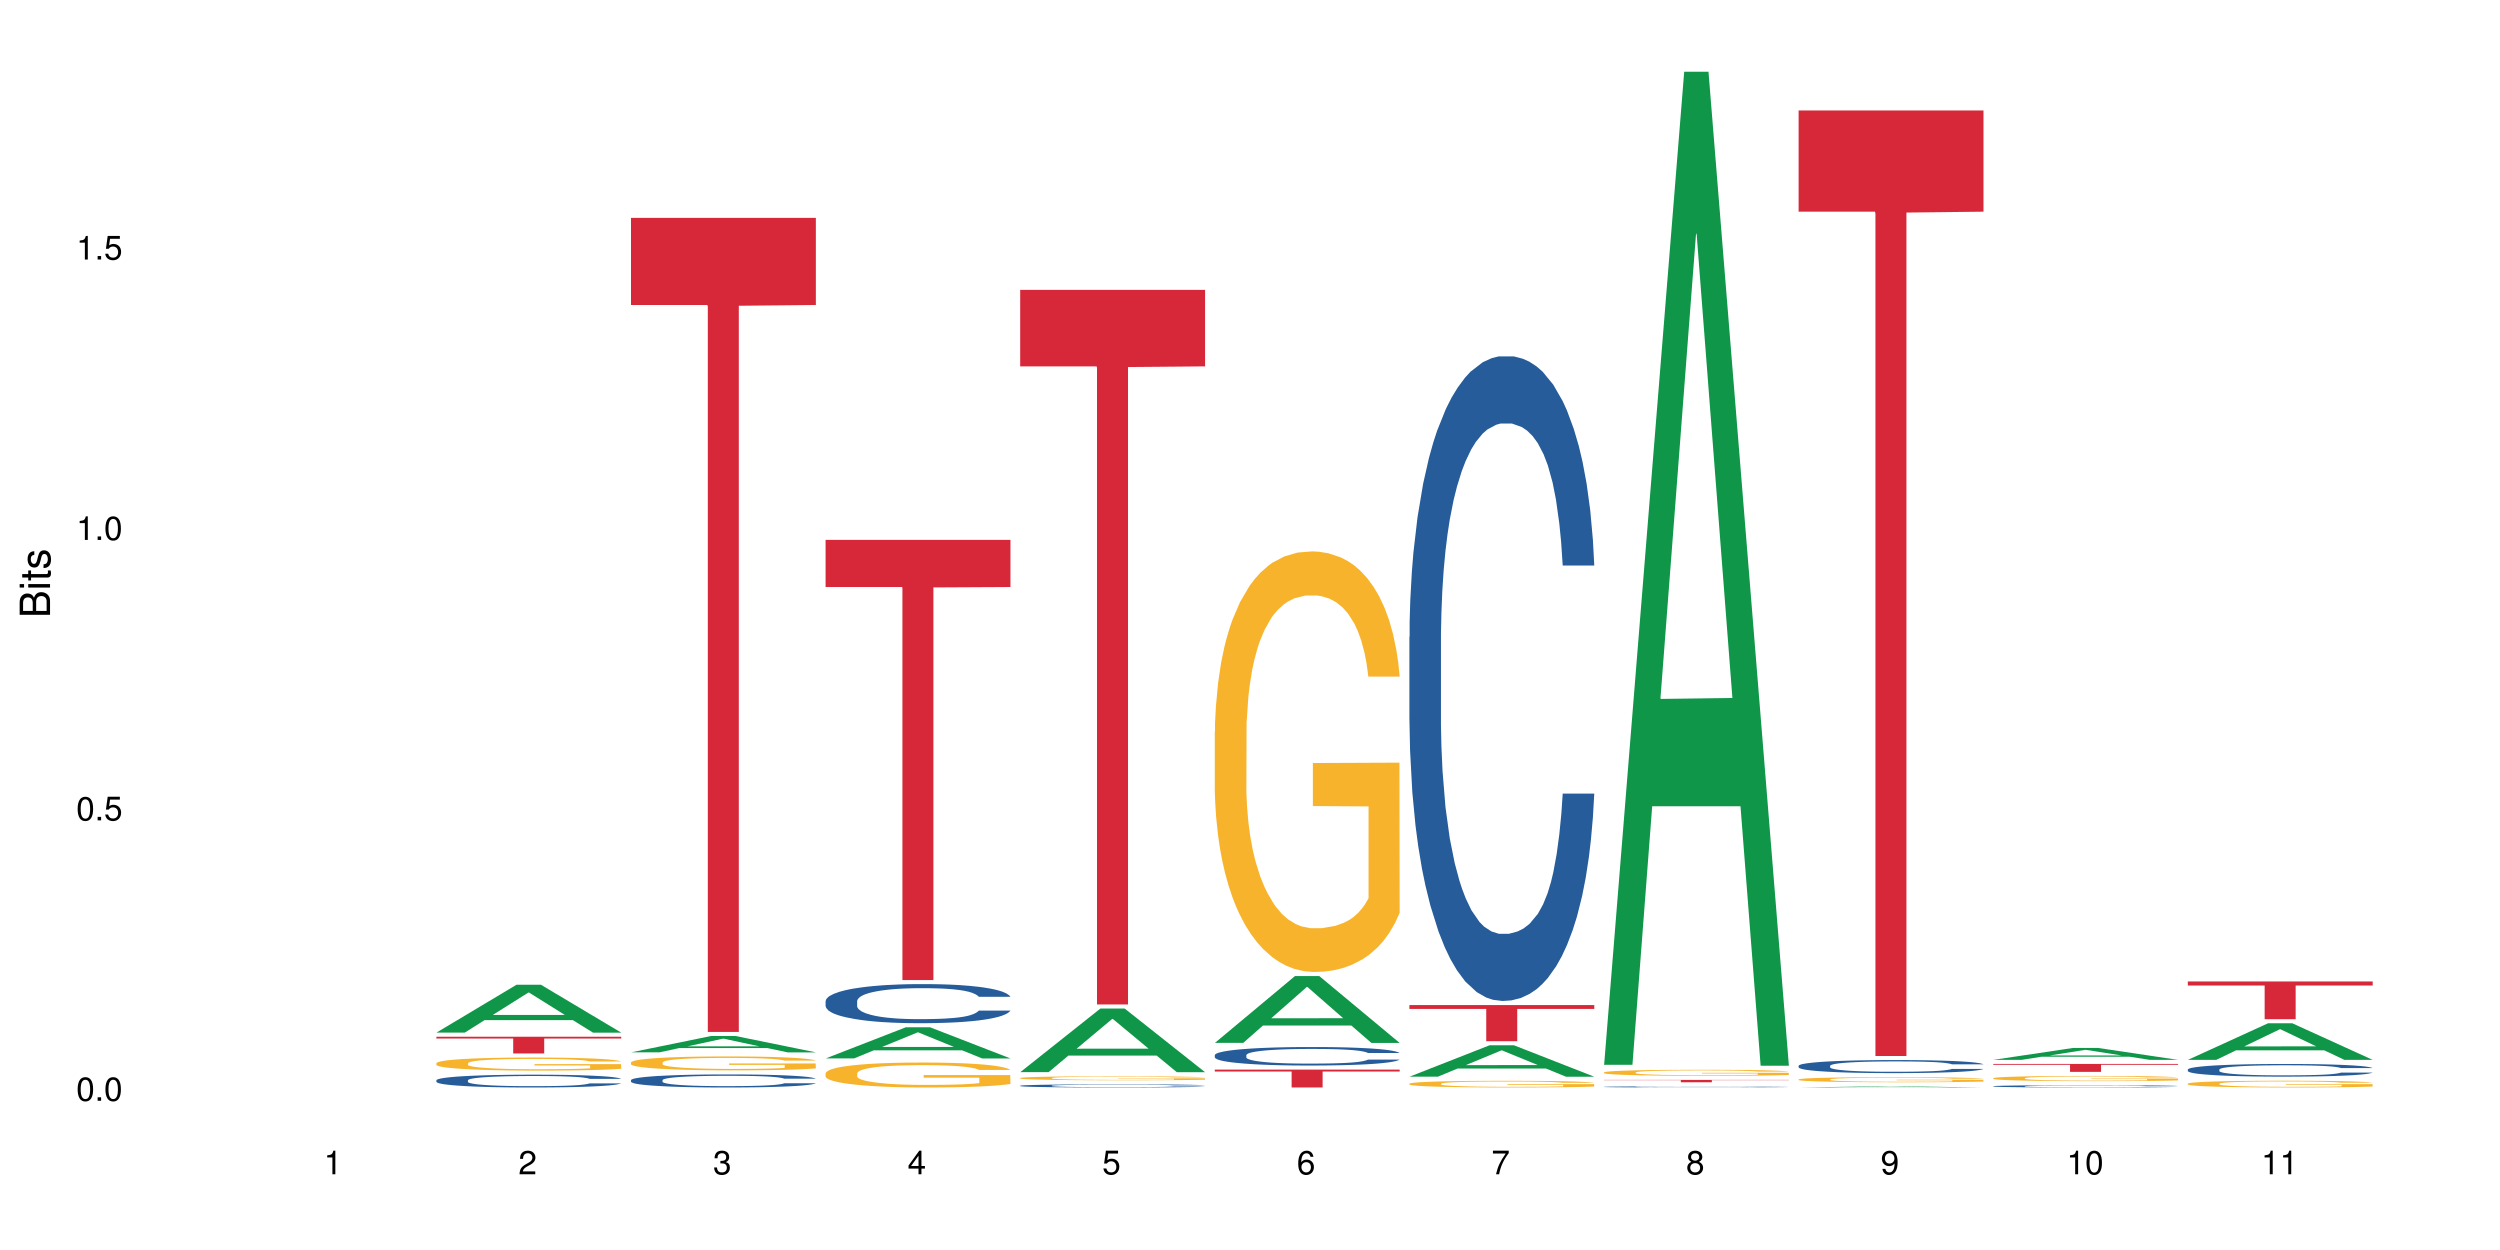 <?xml version="1.0" encoding="UTF-8"?>
<svg xmlns="http://www.w3.org/2000/svg" xmlns:xlink="http://www.w3.org/1999/xlink" width="720pt" height="360pt" viewBox="0 0 720 360" version="1.1">
<defs>
<g>
<symbol overflow="visible" id="glyph0-0">
<path style="stroke:none;" d=""/>
</symbol>
<symbol overflow="visible" id="glyph0-1">
<path style="stroke:none;" d="M 2.641 -6.797 C 2 -6.797 1.422 -6.531 1.078 -6.047 C 0.641 -5.453 0.406 -4.547 0.406 -3.297 C 0.406 -1 1.188 0.219 2.641 0.219 C 4.078 0.219 4.859 -1 4.859 -3.234 C 4.859 -4.562 4.656 -5.438 4.203 -6.047 C 3.844 -6.531 3.281 -6.797 2.641 -6.797 Z M 2.641 -6.047 C 3.547 -6.047 4 -5.125 4 -3.312 C 4 -1.375 3.562 -0.484 2.625 -0.484 C 1.734 -0.484 1.281 -1.422 1.281 -3.281 C 1.281 -5.141 1.734 -6.047 2.641 -6.047 Z M 2.641 -6.047 "/>
</symbol>
<symbol overflow="visible" id="glyph0-2">
<path style="stroke:none;" d="M 1.828 -1 L 0.828 -1 L 0.828 0 L 1.828 0 Z M 1.828 -1 "/>
</symbol>
<symbol overflow="visible" id="glyph0-3">
<path style="stroke:none;" d="M 4.562 -6.797 L 1.062 -6.797 L 0.547 -3.094 L 1.328 -3.094 C 1.719 -3.562 2.047 -3.734 2.578 -3.734 C 3.484 -3.734 4.062 -3.109 4.062 -2.094 C 4.062 -1.125 3.484 -0.531 2.578 -0.531 C 1.828 -0.531 1.375 -0.906 1.188 -1.672 L 0.328 -1.672 C 0.453 -1.109 0.547 -0.844 0.75 -0.594 C 1.125 -0.078 1.828 0.219 2.594 0.219 C 3.969 0.219 4.922 -0.781 4.922 -2.219 C 4.922 -3.562 4.031 -4.484 2.719 -4.484 C 2.25 -4.484 1.859 -4.359 1.469 -4.062 L 1.734 -5.969 L 4.562 -5.969 Z M 4.562 -6.797 "/>
</symbol>
<symbol overflow="visible" id="glyph0-4">
<path style="stroke:none;" d="M 2.484 -4.844 L 2.484 0 L 3.328 0 L 3.328 -6.797 L 2.766 -6.797 C 2.469 -5.75 2.281 -5.609 0.984 -5.453 L 0.984 -4.844 Z M 2.484 -4.844 "/>
</symbol>
<symbol overflow="visible" id="glyph0-5">
<path style="stroke:none;" d="M 4.859 -0.828 L 1.281 -0.828 C 1.359 -1.391 1.672 -1.75 2.5 -2.234 L 3.469 -2.75 C 4.406 -3.266 4.906 -3.969 4.906 -4.812 C 4.906 -5.375 4.672 -5.906 4.266 -6.266 C 3.859 -6.625 3.375 -6.797 2.719 -6.797 C 1.859 -6.797 1.219 -6.5 0.844 -5.922 C 0.609 -5.562 0.5 -5.125 0.484 -4.438 L 1.328 -4.438 C 1.359 -4.906 1.406 -5.188 1.531 -5.406 C 1.75 -5.812 2.188 -6.062 2.703 -6.062 C 3.469 -6.062 4.031 -5.516 4.031 -4.781 C 4.031 -4.25 3.719 -3.797 3.125 -3.438 L 2.234 -2.938 C 0.812 -2.141 0.406 -1.5 0.328 0 L 4.859 0 Z M 4.859 -0.828 "/>
</symbol>
<symbol overflow="visible" id="glyph0-6">
<path style="stroke:none;" d="M 2.125 -3.125 L 2.578 -3.125 C 3.516 -3.125 3.984 -2.703 3.984 -1.891 C 3.984 -1.031 3.469 -0.531 2.578 -0.531 C 1.656 -0.531 1.203 -0.984 1.156 -1.969 L 0.312 -1.969 C 0.344 -1.422 0.438 -1.078 0.609 -0.766 C 0.953 -0.109 1.625 0.219 2.547 0.219 C 3.953 0.219 4.859 -0.609 4.859 -1.906 C 4.859 -2.766 4.516 -3.25 3.703 -3.516 C 4.344 -3.766 4.656 -4.25 4.656 -4.938 C 4.656 -6.109 3.875 -6.797 2.578 -6.797 C 1.203 -6.797 0.484 -6.047 0.453 -4.609 L 1.297 -4.609 C 1.312 -5.016 1.344 -5.25 1.453 -5.453 C 1.641 -5.828 2.062 -6.062 2.594 -6.062 C 3.344 -6.062 3.797 -5.625 3.797 -4.906 C 3.797 -4.422 3.609 -4.141 3.25 -3.984 C 3.016 -3.891 2.719 -3.844 2.125 -3.844 Z M 2.125 -3.125 "/>
</symbol>
<symbol overflow="visible" id="glyph0-7">
<path style="stroke:none;" d="M 3.141 -1.625 L 3.141 0 L 3.984 0 L 3.984 -1.625 L 4.984 -1.625 L 4.984 -2.391 L 3.984 -2.391 L 3.984 -6.797 L 3.359 -6.797 L 0.266 -2.516 L 0.266 -1.625 Z M 3.141 -2.391 L 1 -2.391 L 3.141 -5.359 Z M 3.141 -2.391 "/>
</symbol>
<symbol overflow="visible" id="glyph0-8">
<path style="stroke:none;" d="M 4.781 -5.031 C 4.609 -6.141 3.891 -6.797 2.844 -6.797 C 2.094 -6.797 1.422 -6.438 1.031 -5.828 C 0.609 -5.172 0.406 -4.344 0.406 -3.094 C 0.406 -1.953 0.578 -1.234 0.984 -0.625 C 1.359 -0.078 1.953 0.219 2.703 0.219 C 3.984 0.219 4.922 -0.734 4.922 -2.078 C 4.922 -3.344 4.062 -4.234 2.844 -4.234 C 2.172 -4.234 1.641 -3.969 1.281 -3.469 C 1.281 -5.125 1.828 -6.047 2.797 -6.047 C 3.391 -6.047 3.797 -5.672 3.938 -5.031 Z M 2.734 -3.484 C 3.547 -3.484 4.062 -2.922 4.062 -2 C 4.062 -1.156 3.484 -0.531 2.703 -0.531 C 1.922 -0.531 1.328 -1.188 1.328 -2.047 C 1.328 -2.891 1.906 -3.484 2.734 -3.484 Z M 2.734 -3.484 "/>
</symbol>
<symbol overflow="visible" id="glyph0-9">
<path style="stroke:none;" d="M 4.984 -6.797 L 0.438 -6.797 L 0.438 -5.969 L 4.109 -5.969 C 2.5 -3.656 1.828 -2.234 1.328 0 L 2.219 0 C 2.594 -2.172 3.453 -4.047 4.984 -6.094 Z M 4.984 -6.797 "/>
</symbol>
<symbol overflow="visible" id="glyph0-10">
<path style="stroke:none;" d="M 3.75 -3.578 C 4.453 -4 4.688 -4.344 4.688 -4.984 C 4.688 -6.047 3.844 -6.797 2.641 -6.797 C 1.438 -6.797 0.594 -6.047 0.594 -4.984 C 0.594 -4.359 0.828 -4.016 1.516 -3.578 C 0.734 -3.203 0.359 -2.641 0.359 -1.891 C 0.359 -0.641 1.297 0.219 2.641 0.219 C 3.984 0.219 4.922 -0.641 4.922 -1.875 C 4.922 -2.641 4.531 -3.203 3.75 -3.578 Z M 2.641 -6.047 C 3.359 -6.047 3.812 -5.625 3.812 -4.969 C 3.812 -4.344 3.344 -3.922 2.641 -3.922 C 1.922 -3.922 1.453 -4.344 1.453 -4.984 C 1.453 -5.625 1.922 -6.047 2.641 -6.047 Z M 2.641 -3.203 C 3.484 -3.203 4.062 -2.672 4.062 -1.875 C 4.062 -1.062 3.484 -0.531 2.625 -0.531 C 1.797 -0.531 1.219 -1.078 1.219 -1.875 C 1.219 -2.672 1.797 -3.203 2.641 -3.203 Z M 2.641 -3.203 "/>
</symbol>
<symbol overflow="visible" id="glyph0-11">
<path style="stroke:none;" d="M 0.516 -1.547 C 0.672 -0.438 1.406 0.219 2.438 0.219 C 3.188 0.219 3.859 -0.141 4.266 -0.75 C 4.688 -1.406 4.891 -2.25 4.891 -3.484 C 4.891 -4.625 4.703 -5.359 4.312 -5.953 C 3.938 -6.5 3.344 -6.797 2.594 -6.797 C 1.297 -6.797 0.359 -5.844 0.359 -4.516 C 0.359 -3.25 1.234 -2.344 2.453 -2.344 C 3.094 -2.344 3.562 -2.578 4.016 -3.109 C 4 -1.453 3.469 -0.531 2.5 -0.531 C 1.906 -0.531 1.484 -0.906 1.359 -1.547 Z M 2.578 -6.062 C 3.375 -6.062 3.969 -5.406 3.969 -4.531 C 3.969 -3.688 3.375 -3.094 2.547 -3.094 C 1.734 -3.094 1.234 -3.672 1.234 -4.578 C 1.234 -5.438 1.797 -6.062 2.578 -6.062 Z M 2.578 -6.062 "/>
</symbol>
<symbol overflow="visible" id="glyph1-0">
<path style="stroke:none;" d=""/>
</symbol>
<symbol overflow="visible" id="glyph1-1">
<path style="stroke:none;" d="M 0 -0.953 L 0 -4.891 C 0 -5.719 -0.234 -6.344 -0.734 -6.797 C -1.188 -7.234 -1.812 -7.469 -2.5 -7.469 C -3.547 -7.469 -4.188 -7 -4.625 -5.875 C -4.984 -6.672 -5.641 -7.094 -6.531 -7.094 C -7.156 -7.094 -7.734 -6.859 -8.141 -6.391 C -8.562 -5.938 -8.75 -5.344 -8.75 -4.5 L -8.75 -0.953 Z M -4.984 -2.062 L -7.766 -2.062 L -7.766 -4.219 C -7.766 -4.844 -7.688 -5.203 -7.453 -5.5 C -7.219 -5.812 -6.859 -5.969 -6.375 -5.969 C -5.906 -5.969 -5.531 -5.812 -5.297 -5.5 C -5.062 -5.203 -4.984 -4.844 -4.984 -4.219 Z M -0.984 -2.062 L -4 -2.062 L -4 -4.781 C -4 -5.328 -3.859 -5.688 -3.578 -5.953 C -3.297 -6.219 -2.922 -6.359 -2.484 -6.359 C -2.062 -6.359 -1.688 -6.219 -1.406 -5.953 C -1.109 -5.688 -0.984 -5.328 -0.984 -4.781 Z M -0.984 -2.062 "/>
</symbol>
<symbol overflow="visible" id="glyph1-2">
<path style="stroke:none;" d="M -6.281 -1.797 L -6.281 -0.797 L 0 -0.797 L 0 -1.797 Z M -8.75 -1.797 L -8.75 -0.797 L -7.484 -0.797 L -7.484 -1.797 Z M -8.75 -1.797 "/>
</symbol>
<symbol overflow="visible" id="glyph1-3">
<path style="stroke:none;" d="M -6.281 -3.047 L -6.281 -2.016 L -8.016 -2.016 L -8.016 -1.016 L -6.281 -1.016 L -6.281 -0.172 L -5.469 -0.172 L -5.469 -1.016 L -0.719 -1.016 C -0.078 -1.016 0.281 -1.453 0.281 -2.234 C 0.281 -2.469 0.25 -2.719 0.188 -3.047 L -0.641 -3.047 C -0.609 -2.922 -0.594 -2.766 -0.594 -2.562 C -0.594 -2.141 -0.719 -2.016 -1.156 -2.016 L -5.469 -2.016 L -5.469 -3.047 Z M -6.281 -3.047 "/>
</symbol>
<symbol overflow="visible" id="glyph1-4">
<path style="stroke:none;" d="M -4.531 -5.25 C -5.766 -5.25 -6.469 -4.422 -6.469 -2.969 C -6.469 -1.516 -5.719 -0.562 -4.547 -0.562 C -3.562 -0.562 -3.094 -1.062 -2.734 -2.562 L -2.516 -3.484 C -2.344 -4.188 -2.094 -4.469 -1.625 -4.469 C -1.047 -4.469 -0.641 -3.875 -0.641 -3 C -0.641 -2.453 -0.797 -2 -1.062 -1.75 C -1.25 -1.594 -1.422 -1.531 -1.875 -1.469 L -1.875 -0.406 C -0.422 -0.453 0.281 -1.266 0.281 -2.922 C 0.281 -4.5 -0.5 -5.516 -1.719 -5.516 C -2.656 -5.516 -3.172 -4.984 -3.469 -3.734 L -3.703 -2.766 C -3.891 -1.953 -4.156 -1.609 -4.594 -1.609 C -5.172 -1.609 -5.547 -2.125 -5.547 -2.938 C -5.547 -3.75 -5.203 -4.172 -4.531 -4.203 Z M -4.531 -5.25 "/>
</symbol>
</g>
</defs>
<g id="surface110980">
<rect x="0" y="0" width="720" height="360" style="fill:rgb(100%,100%,100%);fill-opacity:1;stroke:none;"/>
<path style=" stroke:none;fill-rule:nonzero;fill:rgb(6.275%,58.824%,28.235%);fill-opacity:1;" d="M 125.676 297.387 L 125.734 297.375 L 148.77 283.598 L 155.77 283.598 L 178.918 297.402 L 170.785 297.402 L 164.984 293.797 L 139.555 293.797 L 133.867 297.387 L 125.676 297.387 L 142 292.309 L 162.652 292.293 L 152.355 285.852 L 152.242 285.84 L 152.129 285.879 L 141.945 292.293 L 142 292.309 Z M 125.676 297.387 "/>
<path style=" stroke:none;fill-rule:nonzero;fill:rgb(14.51%,36.078%,60%);fill-opacity:1;" d="M 125.676 311.113 L 125.742 311.109 L 125.742 311.031 L 125.934 310.902 L 126.391 310.742 L 126.844 310.629 L 128.012 310.43 L 129.637 310.238 L 131.324 310.09 L 132.559 310.004 L 133.664 309.934 L 136.195 309.812 L 137.816 309.746 L 139.57 309.688 L 141.715 309.633 L 143.273 309.598 L 146.777 309.543 L 149.375 309.52 L 151.391 309.512 L 155.738 309.512 L 158.336 309.523 L 160.219 309.543 L 162.297 309.566 L 164.051 309.598 L 167.102 309.672 L 169.828 309.766 L 171.062 309.82 L 173.012 309.926 L 174.504 310.027 L 175.543 310.113 L 176.711 310.238 L 177.75 310.391 L 178.531 310.562 L 178.918 310.707 L 169.828 310.707 L 169.375 310.57 L 168.855 310.469 L 167.883 310.328 L 166.906 310.23 L 165.543 310.133 L 164.309 310.07 L 162.621 310.008 L 161.129 309.965 L 159.57 309.934 L 158.078 309.914 L 155.219 309.895 L 151.906 309.895 L 150.676 309.902 L 148.141 309.93 L 146.777 309.953 L 144.832 310 L 143.469 310.043 L 141.844 310.109 L 140.738 310.168 L 139.375 310.254 L 138.402 310.332 L 137.297 310.445 L 136.648 310.527 L 136.066 310.621 L 135.547 310.734 L 135.156 310.852 L 134.895 310.977 L 134.766 311.098 L 134.766 311.621 L 134.895 311.742 L 135.219 311.883 L 136.066 312.086 L 137.297 312.266 L 138.727 312.406 L 140.09 312.508 L 140.871 312.555 L 141.91 312.609 L 143.531 312.676 L 145.871 312.746 L 147.234 312.77 L 149.312 312.797 L 151.453 312.812 L 154.312 312.812 L 156.844 312.797 L 158.531 312.781 L 160.285 312.754 L 162.688 312.699 L 164.18 312.645 L 165.48 312.578 L 166.453 312.516 L 167.102 312.461 L 168.074 312.355 L 168.855 312.242 L 169.441 312.125 L 169.828 312.012 L 178.918 312.012 L 178.531 312.145 L 177.945 312.277 L 177.363 312.375 L 176.453 312.492 L 175.414 312.598 L 173.922 312.715 L 172.688 312.793 L 171.062 312.875 L 169.57 312.941 L 167.945 312.996 L 165.543 313.066 L 163.984 313.098 L 162.297 313.129 L 160.285 313.156 L 157.754 313.18 L 155.023 313.191 L 152.492 313.195 L 149.766 313.188 L 147.754 313.176 L 145.09 313.145 L 141.777 313.086 L 139.375 313.02 L 137.492 312.957 L 135.871 312.891 L 134.051 312.797 L 131.715 312.648 L 130.285 312.535 L 129.312 312.441 L 128.207 312.309 L 127.43 312.191 L 126.52 312.004 L 125.871 311.766 L 125.676 311.578 Z M 125.676 311.113 "/>
<path style=" stroke:none;fill-rule:nonzero;fill:rgb(96.863%,70.196%,16.863%);fill-opacity:1;" d="M 125.676 306.184 L 125.742 306.184 L 125.742 306.113 L 126 305.957 L 126.648 305.746 L 127.492 305.57 L 128.402 305.434 L 128.988 305.359 L 129.961 305.258 L 130.805 305.184 L 132.949 305.027 L 135.676 304.883 L 137.168 304.82 L 138.855 304.762 L 141.258 304.699 L 142.363 304.672 L 145.738 304.617 L 149.57 304.586 L 153.793 304.574 L 155.738 304.578 L 158.402 304.59 L 162.039 304.629 L 164.117 304.664 L 165.738 304.699 L 167.426 304.742 L 169.504 304.812 L 171.453 304.895 L 173.012 304.977 L 174.57 305.078 L 175.867 305.188 L 176.973 305.309 L 177.945 305.453 L 178.531 305.574 L 178.918 305.695 L 169.895 305.695 L 169.375 305.574 L 168.789 305.48 L 167.816 305.367 L 166.844 305.285 L 165.867 305.219 L 164.051 305.129 L 162.492 305.074 L 160.543 305.027 L 158.66 304.996 L 156.52 304.977 L 155.219 304.969 L 151.777 304.969 L 148.66 304.992 L 146.844 305.02 L 145.543 305.047 L 143.727 305.098 L 142.621 305.141 L 141.973 305.168 L 140.027 305.273 L 138.727 305.371 L 138.012 305.438 L 137.105 305.539 L 136.453 305.633 L 135.738 305.77 L 135.352 305.871 L 134.832 306.105 L 134.766 306.723 L 134.961 306.855 L 135.352 306.996 L 135.871 307.121 L 136.648 307.25 L 137.43 307.352 L 138.793 307.484 L 139.961 307.574 L 140.871 307.633 L 142.621 307.723 L 143.336 307.754 L 145.023 307.816 L 146.777 307.867 L 148.922 307.906 L 150.543 307.926 L 153.141 307.945 L 156.453 307.945 L 160.348 307.922 L 162.816 307.895 L 164.504 307.867 L 165.609 307.844 L 166.973 307.809 L 167.945 307.773 L 168.855 307.734 L 169.961 307.676 L 169.961 306.855 L 153.922 306.852 L 153.922 306.469 L 178.855 306.465 L 178.918 307.809 L 177.555 307.898 L 175.867 307.988 L 174.246 308.059 L 172.555 308.117 L 170.152 308.18 L 168.207 308.223 L 165.219 308.27 L 162.492 308.301 L 159.637 308.324 L 157.102 308.332 L 154.117 308.336 L 151.453 308.328 L 148.598 308.309 L 146.324 308.281 L 144.246 308.246 L 142.168 308.203 L 139.57 308.129 L 137.883 308.07 L 136.129 308 L 134.375 307.914 L 132.816 307.82 L 131.777 307.75 L 130.742 307.668 L 129.637 307.562 L 128.598 307.445 L 127.82 307.34 L 127.105 307.219 L 126.586 307.105 L 126.066 306.953 L 125.805 306.828 L 125.676 306.723 Z M 125.676 306.184 "/>
<path style=" stroke:none;fill-rule:nonzero;fill:rgb(83.922%,15.686%,22.353%);fill-opacity:1;" d="M 125.676 298.574 L 178.918 298.574 L 178.918 299.094 L 156.73 299.098 L 156.73 303.398 L 147.801 303.398 L 147.801 299.102 L 147.672 299.094 L 125.676 299.094 Z M 125.676 298.574 "/>
<path style=" stroke:none;fill-rule:nonzero;fill:rgb(6.275%,58.824%,28.235%);fill-opacity:1;" d="M 181.723 303.078 L 181.777 303.074 L 204.816 298.367 L 211.812 298.367 L 234.965 303.082 L 226.832 303.082 L 221.031 301.852 L 195.602 301.852 L 189.914 303.078 L 181.723 303.078 L 198.047 301.344 L 218.695 301.34 L 208.402 299.137 L 208.289 299.133 L 208.172 299.148 L 197.992 301.34 L 198.047 301.344 Z M 181.723 303.078 "/>
<path style=" stroke:none;fill-rule:nonzero;fill:rgb(14.51%,36.078%,60%);fill-opacity:1;" d="M 181.723 311.074 L 181.785 311.07 L 181.785 310.988 L 181.98 310.859 L 182.438 310.691 L 182.891 310.578 L 184.059 310.375 L 185.684 310.18 L 187.371 310.031 L 188.605 309.941 L 189.707 309.871 L 192.242 309.746 L 193.863 309.68 L 195.617 309.621 L 197.762 309.562 L 199.32 309.527 L 202.824 309.473 L 205.422 309.449 L 207.434 309.438 L 211.785 309.438 L 214.383 309.453 L 216.266 309.469 L 218.344 309.496 L 220.098 309.527 L 223.148 309.605 L 225.875 309.699 L 227.109 309.754 L 229.059 309.863 L 230.551 309.965 L 231.59 310.055 L 232.758 310.18 L 233.797 310.336 L 234.578 310.512 L 234.965 310.66 L 225.875 310.66 L 225.422 310.52 L 224.902 310.414 L 223.926 310.273 L 222.953 310.176 L 221.59 310.074 L 220.355 310.008 L 218.668 309.945 L 217.176 309.902 L 215.617 309.871 L 214.121 309.852 L 211.266 309.832 L 207.953 309.832 L 206.723 309.836 L 204.188 309.863 L 202.824 309.891 L 200.875 309.938 L 199.512 309.98 L 197.891 310.051 L 196.785 310.109 L 195.422 310.199 L 194.449 310.277 L 193.344 310.391 L 192.695 310.477 L 192.109 310.574 L 191.59 310.688 L 191.203 310.805 L 190.941 310.934 L 190.812 311.055 L 190.812 311.59 L 190.941 311.711 L 191.266 311.855 L 192.109 312.066 L 193.344 312.25 L 194.773 312.391 L 196.137 312.496 L 196.918 312.543 L 197.953 312.598 L 199.578 312.668 L 201.914 312.734 L 203.281 312.762 L 205.355 312.789 L 207.5 312.805 L 210.355 312.805 L 212.891 312.789 L 214.578 312.773 L 216.332 312.746 L 218.734 312.688 L 220.227 312.633 L 221.523 312.566 L 222.5 312.504 L 223.148 312.449 L 224.121 312.34 L 224.902 312.223 L 225.484 312.105 L 225.875 311.988 L 234.965 311.988 L 234.578 312.125 L 233.992 312.258 L 233.406 312.359 L 232.5 312.477 L 231.461 312.586 L 229.965 312.703 L 228.734 312.785 L 227.109 312.871 L 225.617 312.934 L 223.992 312.992 L 221.59 313.062 L 220.031 313.098 L 218.344 313.129 L 216.332 313.156 L 213.797 313.18 L 211.07 313.191 L 208.539 313.195 L 205.812 313.188 L 203.801 313.176 L 201.137 313.145 L 197.824 313.082 L 195.422 313.016 L 193.539 312.953 L 191.918 312.883 L 190.098 312.789 L 187.762 312.641 L 186.332 312.523 L 185.359 312.426 L 184.254 312.293 L 183.477 312.172 L 182.566 311.98 L 181.918 311.738 L 181.723 311.547 Z M 181.723 311.074 "/>
<path style=" stroke:none;fill-rule:nonzero;fill:rgb(96.863%,70.196%,16.863%);fill-opacity:1;" d="M 181.723 305.973 L 181.785 305.973 L 181.785 305.898 L 182.047 305.734 L 182.695 305.508 L 183.539 305.32 L 184.449 305.172 L 185.035 305.098 L 186.008 304.988 L 186.852 304.906 L 188.996 304.742 L 191.723 304.586 L 193.215 304.523 L 194.902 304.461 L 197.305 304.391 L 198.41 304.363 L 201.785 304.305 L 205.617 304.27 L 209.836 304.258 L 211.785 304.262 L 214.449 304.277 L 218.082 304.316 L 220.16 304.355 L 221.785 304.391 L 223.473 304.438 L 225.551 304.512 L 227.5 304.598 L 229.059 304.688 L 230.617 304.797 L 231.914 304.914 L 233.02 305.043 L 233.992 305.195 L 234.578 305.324 L 234.965 305.453 L 225.941 305.453 L 225.422 305.324 L 224.836 305.223 L 223.863 305.105 L 222.891 305.016 L 221.914 304.945 L 220.098 304.852 L 218.539 304.793 L 216.59 304.742 L 214.707 304.707 L 212.566 304.688 L 211.266 304.68 L 207.824 304.68 L 204.707 304.703 L 202.891 304.734 L 201.59 304.762 L 199.773 304.82 L 198.668 304.863 L 198.02 304.891 L 196.07 305.004 L 194.773 305.105 L 194.059 305.176 L 193.148 305.285 L 192.5 305.387 L 191.785 305.531 L 191.398 305.641 L 190.879 305.891 L 190.812 306.547 L 191.008 306.688 L 191.398 306.836 L 191.918 306.969 L 192.695 307.109 L 193.477 307.215 L 194.84 307.355 L 196.008 307.453 L 196.918 307.516 L 198.668 307.613 L 199.383 307.645 L 201.07 307.711 L 202.824 307.762 L 204.969 307.809 L 206.59 307.828 L 209.188 307.848 L 212.5 307.848 L 216.395 307.824 L 218.863 307.797 L 220.551 307.766 L 221.656 307.742 L 223.02 307.699 L 223.992 307.664 L 224.902 307.625 L 226.004 307.562 L 226.004 306.688 L 209.969 306.684 L 209.969 306.273 L 234.902 306.27 L 234.965 307.699 L 233.602 307.801 L 231.914 307.895 L 230.293 307.969 L 228.602 308.031 L 226.199 308.102 L 224.254 308.145 L 221.266 308.195 L 218.539 308.227 L 215.68 308.25 L 213.148 308.262 L 210.164 308.266 L 207.5 308.258 L 204.645 308.234 L 202.371 308.207 L 200.293 308.168 L 198.215 308.121 L 195.617 308.047 L 193.93 307.984 L 192.176 307.906 L 190.422 307.816 L 188.863 307.715 L 187.824 307.641 L 186.785 307.551 L 185.684 307.441 L 184.645 307.316 L 183.863 307.203 L 183.152 307.074 L 182.633 306.953 L 182.113 306.789 L 181.852 306.66 L 181.723 306.547 Z M 181.723 305.973 "/>
<path style=" stroke:none;fill-rule:nonzero;fill:rgb(83.922%,15.686%,22.353%);fill-opacity:1;" d="M 181.723 62.742 L 234.965 62.742 L 234.965 87.836 L 212.777 88.059 L 212.777 297.191 L 203.848 297.191 L 203.848 88.277 L 203.719 87.836 L 181.723 87.836 Z M 181.723 62.742 "/>
<path style=" stroke:none;fill-rule:nonzero;fill:rgb(6.275%,58.824%,28.235%);fill-opacity:1;" d="M 237.77 304.828 L 237.824 304.82 L 260.863 295.859 L 267.859 295.859 L 291.012 304.836 L 282.879 304.836 L 277.074 302.492 L 251.648 302.492 L 245.961 304.828 L 237.77 304.828 L 254.094 301.523 L 274.742 301.516 L 264.449 297.324 L 264.332 297.316 L 264.219 297.344 L 254.039 301.516 L 254.094 301.523 Z M 237.77 304.828 "/>
<path style=" stroke:none;fill-rule:nonzero;fill:rgb(14.51%,36.078%,60%);fill-opacity:1;" d="M 237.77 288.324 L 237.832 288.316 L 237.832 288.066 L 238.027 287.676 L 238.484 287.184 L 238.938 286.844 L 240.105 286.238 L 241.73 285.648 L 243.418 285.199 L 244.652 284.93 L 245.754 284.723 L 248.289 284.344 L 249.91 284.148 L 251.664 283.973 L 253.805 283.797 L 255.363 283.695 L 258.871 283.531 L 261.469 283.457 L 263.48 283.43 L 267.832 283.43 L 270.43 283.469 L 272.312 283.52 L 274.391 283.602 L 276.145 283.695 L 279.195 283.922 L 281.922 284.211 L 283.156 284.375 L 285.105 284.695 L 286.598 285.004 L 287.637 285.27 L 288.805 285.648 L 289.844 286.113 L 290.621 286.637 L 291.012 287.082 L 281.922 287.082 L 281.469 286.668 L 280.949 286.352 L 279.973 285.93 L 279 285.629 L 277.637 285.332 L 276.402 285.137 L 274.715 284.941 L 273.223 284.816 L 271.664 284.723 L 270.168 284.664 L 267.312 284.602 L 264 284.602 L 262.766 284.621 L 260.234 284.703 L 258.871 284.777 L 256.922 284.918 L 255.559 285.055 L 253.938 285.258 L 252.832 285.434 L 251.469 285.703 L 250.496 285.938 L 249.391 286.277 L 248.742 286.535 L 248.156 286.824 L 247.637 287.164 L 247.25 287.523 L 246.988 287.902 L 246.859 288.273 L 246.859 289.867 L 246.988 290.238 L 247.312 290.672 L 248.156 291.297 L 249.391 291.844 L 250.82 292.277 L 252.184 292.586 L 252.961 292.73 L 254 292.895 L 255.625 293.098 L 257.961 293.305 L 259.324 293.387 L 261.402 293.469 L 263.547 293.512 L 266.402 293.512 L 268.938 293.469 L 270.625 293.418 L 272.379 293.336 L 274.781 293.16 L 276.273 292.996 L 277.57 292.801 L 278.547 292.605 L 279.195 292.441 L 280.168 292.121 L 280.949 291.773 L 281.531 291.41 L 281.922 291.062 L 291.012 291.062 L 290.621 291.473 L 290.039 291.875 L 289.453 292.172 L 288.547 292.535 L 287.508 292.852 L 286.012 293.211 L 284.777 293.449 L 283.156 293.707 L 281.664 293.902 L 280.039 294.078 L 277.637 294.281 L 276.078 294.387 L 274.391 294.477 L 272.379 294.559 L 269.844 294.633 L 267.117 294.672 L 264.586 294.684 L 261.859 294.664 L 259.844 294.621 L 257.184 294.527 L 253.871 294.344 L 251.469 294.148 L 249.586 293.953 L 247.961 293.746 L 246.145 293.469 L 243.809 293.016 L 242.379 292.668 L 241.406 292.379 L 240.301 291.977 L 239.523 291.617 L 238.613 291.043 L 237.965 290.312 L 237.77 289.746 Z M 237.77 288.324 "/>
<path style=" stroke:none;fill-rule:nonzero;fill:rgb(96.863%,70.196%,16.863%);fill-opacity:1;" d="M 237.77 309.09 L 237.832 309.082 L 237.832 308.949 L 238.094 308.656 L 238.742 308.25 L 239.586 307.914 L 240.496 307.652 L 241.078 307.512 L 242.055 307.316 L 242.898 307.172 L 245.039 306.879 L 247.77 306.602 L 249.262 306.484 L 250.949 306.371 L 253.352 306.246 L 254.457 306.203 L 257.832 306.098 L 261.664 306.031 L 265.883 306.012 L 267.832 306.02 L 270.492 306.043 L 274.129 306.117 L 276.207 306.184 L 277.832 306.246 L 279.52 306.332 L 281.598 306.465 L 283.547 306.621 L 285.105 306.777 L 286.66 306.977 L 287.961 307.188 L 289.066 307.414 L 290.039 307.691 L 290.621 307.922 L 291.012 308.148 L 281.988 308.148 L 281.469 307.922 L 280.883 307.742 L 279.91 307.527 L 278.934 307.371 L 277.961 307.246 L 276.145 307.074 L 274.586 306.969 L 272.637 306.879 L 270.754 306.816 L 268.609 306.777 L 267.312 306.766 L 263.871 306.766 L 260.754 306.812 L 258.938 306.863 L 257.637 306.918 L 255.82 307.016 L 254.715 307.094 L 254.066 307.145 L 252.117 307.348 L 250.82 307.535 L 250.105 307.656 L 249.195 307.855 L 248.547 308.031 L 247.832 308.293 L 247.441 308.492 L 246.922 308.938 L 246.859 310.117 L 247.055 310.367 L 247.441 310.637 L 247.961 310.875 L 248.742 311.121 L 249.52 311.312 L 250.883 311.57 L 252.055 311.738 L 252.961 311.852 L 254.715 312.027 L 255.43 312.086 L 257.117 312.203 L 258.871 312.297 L 261.016 312.375 L 262.637 312.414 L 265.234 312.449 L 268.547 312.449 L 272.441 312.41 L 274.91 312.355 L 276.598 312.305 L 277.703 312.258 L 279.066 312.184 L 280.039 312.121 L 280.949 312.047 L 282.051 311.938 L 282.051 310.367 L 266.016 310.359 L 266.016 309.625 L 290.949 309.621 L 291.012 312.184 L 289.648 312.363 L 287.961 312.531 L 286.336 312.664 L 284.648 312.777 L 282.246 312.902 L 280.297 312.98 L 277.312 313.07 L 274.586 313.129 L 271.727 313.168 L 269.195 313.188 L 266.207 313.195 L 263.547 313.184 L 260.688 313.145 L 258.418 313.09 L 256.34 313.023 L 254.262 312.941 L 251.664 312.801 L 249.977 312.691 L 248.223 312.555 L 246.469 312.391 L 244.91 312.211 L 243.871 312.074 L 242.832 311.918 L 241.73 311.719 L 240.691 311.496 L 239.91 311.293 L 239.195 311.062 L 238.676 310.848 L 238.156 310.551 L 237.898 310.316 L 237.77 310.113 Z M 237.77 309.09 "/>
<path style=" stroke:none;fill-rule:nonzero;fill:rgb(83.922%,15.686%,22.353%);fill-opacity:1;" d="M 237.77 155.488 L 291.012 155.488 L 291.012 169.059 L 268.82 169.18 L 268.82 282.254 L 259.895 282.254 L 259.895 169.297 L 259.766 169.059 L 237.77 169.059 Z M 237.77 155.488 "/>
<path style=" stroke:none;fill-rule:nonzero;fill:rgb(6.275%,58.824%,28.235%);fill-opacity:1;" d="M 293.816 308.777 L 293.871 308.762 L 316.91 290.461 L 323.906 290.461 L 347.059 308.793 L 338.926 308.793 L 333.121 304.008 L 307.695 304.008 L 302.008 308.777 L 293.816 308.777 L 310.141 302.027 L 330.789 302.012 L 320.492 293.457 L 320.379 293.441 L 320.266 293.492 L 310.082 302.012 L 310.141 302.027 Z M 293.816 308.777 "/>
<path style=" stroke:none;fill-rule:nonzero;fill:rgb(14.51%,36.078%,60%);fill-opacity:1;" d="M 293.816 312.688 L 293.879 312.684 L 293.879 312.664 L 294.074 312.633 L 294.527 312.594 L 294.984 312.566 L 296.152 312.52 L 297.777 312.473 L 299.465 312.434 L 300.699 312.414 L 301.801 312.398 L 304.332 312.367 L 305.957 312.352 L 307.711 312.336 L 309.852 312.324 L 311.41 312.316 L 314.918 312.301 L 317.516 312.297 L 319.527 312.293 L 323.879 312.293 L 326.477 312.297 L 328.359 312.301 L 330.438 312.309 L 332.191 312.316 L 335.242 312.332 L 337.969 312.355 L 339.203 312.367 L 341.148 312.395 L 342.645 312.418 L 343.684 312.441 L 344.852 312.473 L 345.891 312.508 L 346.668 312.551 L 347.059 312.586 L 337.969 312.586 L 337.516 312.555 L 336.996 312.527 L 336.02 312.492 L 335.047 312.469 L 333.684 312.445 L 332.449 312.43 L 330.762 312.414 L 329.266 312.406 L 327.711 312.398 L 326.215 312.391 L 323.359 312.387 L 320.047 312.387 L 318.812 312.391 L 316.281 312.395 L 314.918 312.402 L 312.969 312.414 L 311.605 312.422 L 309.984 312.441 L 308.879 312.453 L 307.516 312.477 L 306.543 312.496 L 305.438 312.523 L 304.789 312.543 L 304.203 312.566 L 303.684 312.594 L 303.293 312.621 L 303.035 312.652 L 302.906 312.684 L 302.906 312.809 L 303.035 312.84 L 303.359 312.875 L 304.203 312.926 L 305.438 312.969 L 306.867 313.004 L 308.23 313.027 L 309.008 313.039 L 310.047 313.051 L 311.672 313.07 L 314.008 313.086 L 315.371 313.094 L 317.449 313.098 L 319.594 313.102 L 322.449 313.102 L 324.98 313.098 L 326.672 313.094 L 328.422 313.086 L 330.824 313.074 L 332.32 313.059 L 333.617 313.043 L 334.594 313.027 L 335.242 313.016 L 336.215 312.992 L 336.996 312.961 L 337.578 312.934 L 337.969 312.906 L 347.059 312.906 L 346.668 312.938 L 346.086 312.969 L 345.5 312.996 L 344.59 313.023 L 343.551 313.051 L 342.059 313.078 L 340.824 313.098 L 339.203 313.117 L 337.707 313.133 L 336.086 313.148 L 333.684 313.164 L 332.125 313.172 L 330.438 313.18 L 328.422 313.188 L 325.891 313.191 L 323.164 313.195 L 317.906 313.195 L 315.891 313.191 L 313.23 313.184 L 309.918 313.168 L 307.516 313.152 L 305.633 313.137 L 304.008 313.121 L 302.191 313.098 L 299.852 313.062 L 298.426 313.035 L 297.449 313.012 L 296.348 312.98 L 295.566 312.949 L 294.66 312.902 L 294.008 312.844 L 293.816 312.801 Z M 293.816 312.688 "/>
<path style=" stroke:none;fill-rule:nonzero;fill:rgb(96.863%,70.196%,16.863%);fill-opacity:1;" d="M 293.816 310.461 L 293.879 310.461 L 293.879 310.438 L 294.141 310.391 L 294.789 310.328 L 295.633 310.273 L 296.543 310.23 L 297.125 310.211 L 298.102 310.18 L 298.945 310.156 L 301.086 310.109 L 303.812 310.062 L 305.309 310.043 L 306.996 310.027 L 309.398 310.008 L 310.504 310 L 313.879 309.984 L 317.711 309.973 L 321.93 309.969 L 323.879 309.969 L 326.539 309.973 L 330.176 309.984 L 332.254 309.996 L 333.879 310.008 L 335.566 310.02 L 337.645 310.043 L 339.59 310.066 L 341.148 310.094 L 342.707 310.125 L 344.008 310.156 L 345.109 310.195 L 346.086 310.238 L 346.668 310.273 L 347.059 310.312 L 338.035 310.312 L 337.516 310.273 L 336.93 310.246 L 335.957 310.211 L 334.98 310.188 L 334.008 310.168 L 332.191 310.141 L 330.633 310.121 L 328.684 310.109 L 326.801 310.098 L 324.656 310.094 L 323.359 310.09 L 319.918 310.09 L 316.801 310.098 L 314.984 310.105 L 313.684 310.113 L 311.867 310.129 L 310.762 310.141 L 310.113 310.152 L 308.164 310.184 L 306.867 310.211 L 306.152 310.234 L 305.242 310.266 L 304.594 310.293 L 303.879 310.336 L 303.488 310.367 L 302.969 310.438 L 302.906 310.625 L 303.102 310.664 L 303.488 310.711 L 304.008 310.746 L 304.789 310.785 L 305.566 310.816 L 306.93 310.859 L 308.102 310.887 L 309.008 310.902 L 310.762 310.93 L 311.477 310.941 L 313.164 310.961 L 314.918 310.973 L 317.059 310.988 L 318.684 310.992 L 321.281 311 L 324.594 311 L 328.488 310.992 L 330.957 310.984 L 332.645 310.977 L 333.746 310.969 L 335.113 310.957 L 336.086 310.945 L 336.996 310.934 L 338.098 310.918 L 338.098 310.664 L 322.059 310.664 L 322.059 310.547 L 346.992 310.547 L 347.059 310.957 L 345.695 310.984 L 344.008 311.012 L 342.383 311.035 L 340.695 311.051 L 338.293 311.07 L 336.344 311.082 L 333.359 311.098 L 330.633 311.109 L 327.773 311.113 L 325.242 311.117 L 319.594 311.117 L 316.734 311.109 L 314.465 311.102 L 310.309 311.078 L 307.711 311.055 L 306.023 311.039 L 304.27 311.016 L 302.516 310.988 L 300.957 310.961 L 298.879 310.914 L 297.777 310.883 L 296.738 310.848 L 295.957 310.812 L 295.242 310.777 L 294.723 310.742 L 294.203 310.695 L 293.945 310.656 L 293.816 310.625 Z M 293.816 310.461 "/>
<path style=" stroke:none;fill-rule:nonzero;fill:rgb(83.922%,15.686%,22.353%);fill-opacity:1;" d="M 293.816 83.484 L 347.059 83.484 L 347.059 105.516 L 324.867 105.707 L 324.867 289.285 L 315.941 289.285 L 315.941 105.902 L 315.812 105.516 L 293.816 105.516 Z M 293.816 83.484 "/>
<path style=" stroke:none;fill-rule:nonzero;fill:rgb(6.275%,58.824%,28.235%);fill-opacity:1;" d="M 349.859 300.355 L 349.918 300.336 L 372.957 281.105 L 379.953 281.105 L 403.105 300.371 L 394.973 300.371 L 389.168 295.344 L 363.742 295.344 L 358.051 300.355 L 349.859 300.355 L 366.188 293.262 L 386.836 293.246 L 376.539 284.254 L 376.426 284.234 L 376.312 284.289 L 366.129 293.246 L 366.188 293.262 Z M 349.859 300.355 "/>
<path style=" stroke:none;fill-rule:nonzero;fill:rgb(14.51%,36.078%,60%);fill-opacity:1;" d="M 349.859 303.863 L 349.926 303.859 L 349.926 303.742 L 350.121 303.559 L 350.574 303.324 L 351.031 303.164 L 352.199 302.875 L 353.82 302.598 L 355.512 302.383 L 356.742 302.258 L 357.848 302.16 L 360.379 301.98 L 362.004 301.887 L 363.758 301.805 L 365.898 301.723 L 367.457 301.672 L 370.965 301.594 L 373.562 301.562 L 375.574 301.547 L 379.926 301.547 L 382.523 301.566 L 384.406 301.59 L 386.484 301.629 L 388.234 301.672 L 391.289 301.781 L 394.016 301.918 L 395.25 301.996 L 397.195 302.145 L 398.691 302.293 L 399.73 302.418 L 400.898 302.598 L 401.938 302.816 L 402.715 303.066 L 403.105 303.273 L 394.016 303.273 L 393.559 303.082 L 393.039 302.93 L 392.066 302.73 L 391.094 302.59 L 389.73 302.445 L 388.496 302.355 L 386.809 302.262 L 385.312 302.203 L 383.754 302.16 L 382.262 302.129 L 379.406 302.102 L 376.094 302.102 L 374.859 302.109 L 372.328 302.148 L 370.965 302.184 L 369.016 302.254 L 367.652 302.316 L 366.027 302.414 L 364.926 302.496 L 363.562 302.621 L 362.586 302.734 L 361.484 302.895 L 360.836 303.016 L 360.25 303.152 L 359.73 303.312 L 359.34 303.484 L 359.082 303.664 L 358.953 303.84 L 358.953 304.594 L 359.082 304.77 L 359.406 304.973 L 360.25 305.27 L 361.484 305.527 L 362.914 305.734 L 364.277 305.879 L 365.055 305.949 L 366.094 306.027 L 367.719 306.121 L 370.055 306.219 L 371.418 306.258 L 373.496 306.297 L 375.641 306.316 L 378.496 306.316 L 381.027 306.297 L 382.715 306.273 L 384.469 306.234 L 386.871 306.152 L 388.367 306.074 L 389.664 305.98 L 390.637 305.891 L 391.289 305.812 L 392.262 305.66 L 393.039 305.496 L 393.625 305.324 L 394.016 305.16 L 403.105 305.16 L 402.715 305.355 L 402.133 305.543 L 401.547 305.684 L 400.637 305.855 L 399.598 306.008 L 398.105 306.176 L 396.871 306.289 L 395.25 306.41 L 393.754 306.504 L 392.133 306.586 L 389.73 306.684 L 388.172 306.73 L 386.484 306.773 L 384.469 306.812 L 381.938 306.848 L 379.211 306.867 L 376.68 306.871 L 373.949 306.863 L 371.938 306.844 L 369.277 306.801 L 365.965 306.711 L 363.562 306.621 L 361.68 306.527 L 360.055 306.43 L 358.238 306.297 L 355.898 306.086 L 354.473 305.918 L 353.496 305.781 L 352.395 305.594 L 351.613 305.422 L 350.707 305.148 L 350.055 304.805 L 349.859 304.535 Z M 349.859 303.863 "/>
<path style=" stroke:none;fill-rule:nonzero;fill:rgb(96.863%,70.196%,16.863%);fill-opacity:1;" d="M 349.859 210.68 L 349.926 210.57 L 349.926 208.355 L 350.188 203.379 L 350.836 196.52 L 351.68 190.879 L 352.59 186.453 L 353.172 184.129 L 354.148 180.809 L 354.992 178.375 L 357.133 173.398 L 359.859 168.754 L 361.355 166.762 L 363.043 164.879 L 365.445 162.777 L 366.547 162.004 L 369.926 160.234 L 373.758 159.129 L 377.977 158.797 L 379.926 158.906 L 382.586 159.348 L 386.223 160.566 L 388.301 161.672 L 389.926 162.777 L 391.613 164.215 L 393.691 166.43 L 395.637 169.086 L 397.195 171.738 L 398.754 175.059 L 400.055 178.598 L 401.156 182.469 L 402.133 187.117 L 402.715 190.988 L 403.105 194.859 L 394.078 194.859 L 393.559 190.988 L 392.977 188 L 392 184.352 L 391.027 181.695 L 390.055 179.594 L 388.234 176.719 L 386.676 174.949 L 384.73 173.398 L 382.848 172.402 L 380.703 171.738 L 379.406 171.52 L 375.965 171.52 L 372.848 172.293 L 371.027 173.176 L 369.73 174.062 L 367.914 175.723 L 366.809 177.051 L 366.16 177.934 L 364.211 181.363 L 362.914 184.461 L 362.199 186.562 L 361.289 189.883 L 360.641 192.867 L 359.926 197.293 L 359.535 200.613 L 359.016 208.137 L 358.953 228.047 L 359.145 232.25 L 359.535 236.789 L 360.055 240.77 L 360.836 244.973 L 361.613 248.18 L 362.977 252.496 L 364.145 255.371 L 365.055 257.254 L 366.809 260.238 L 367.523 261.234 L 369.211 263.227 L 370.965 264.777 L 373.105 266.102 L 374.73 266.766 L 377.328 267.32 L 380.641 267.32 L 384.535 266.656 L 387.004 265.77 L 388.691 264.887 L 389.793 264.113 L 391.156 262.895 L 392.133 261.789 L 393.039 260.57 L 394.145 258.691 L 394.145 232.25 L 378.105 232.141 L 378.105 219.75 L 403.039 219.641 L 403.105 262.895 L 401.742 265.883 L 400.055 268.758 L 398.43 270.969 L 396.742 272.852 L 394.34 274.953 L 392.391 276.281 L 389.406 277.828 L 386.676 278.824 L 383.82 279.488 L 381.289 279.82 L 378.301 279.93 L 375.641 279.711 L 372.781 279.047 L 370.508 278.16 L 368.434 277.055 L 366.355 275.617 L 363.758 273.293 L 362.066 271.414 L 360.316 269.09 L 358.562 266.324 L 357.004 263.336 L 355.965 261.016 L 354.926 258.359 L 353.82 255.039 L 352.781 251.277 L 352.004 247.852 L 351.289 243.977 L 350.77 240.328 L 350.25 235.348 L 349.992 231.367 L 349.859 227.938 Z M 349.859 210.68 "/>
<path style=" stroke:none;fill-rule:nonzero;fill:rgb(83.922%,15.686%,22.353%);fill-opacity:1;" d="M 349.859 308.047 L 403.105 308.047 L 403.105 308.598 L 380.914 308.602 L 380.914 313.195 L 371.988 313.195 L 371.988 308.609 L 371.859 308.598 L 349.859 308.598 Z M 349.859 308.047 "/>
<path style=" stroke:none;fill-rule:nonzero;fill:rgb(6.275%,58.824%,28.235%);fill-opacity:1;" d="M 405.906 310.086 L 405.965 310.078 L 429.004 301.035 L 436 301.035 L 459.152 310.098 L 451.016 310.098 L 445.215 307.73 L 419.789 307.73 L 414.098 310.086 L 405.906 310.086 L 422.234 306.754 L 442.883 306.742 L 432.586 302.516 L 432.473 302.508 L 432.359 302.531 L 422.176 306.742 L 422.234 306.754 Z M 405.906 310.086 "/>
<path style=" stroke:none;fill-rule:nonzero;fill:rgb(14.51%,36.078%,60%);fill-opacity:1;" d="M 405.906 183.414 L 405.973 183.242 L 405.973 179.168 L 406.168 172.723 L 406.621 164.578 L 407.078 158.977 L 408.246 148.965 L 409.867 139.293 L 411.555 131.824 L 412.789 127.414 L 413.895 124.02 L 416.426 117.742 L 418.051 114.516 L 419.805 111.633 L 421.945 108.746 L 423.504 107.051 L 427.012 104.336 L 429.609 103.148 L 431.621 102.637 L 435.973 102.637 L 438.566 103.316 L 440.453 104.164 L 442.527 105.523 L 444.281 107.051 L 447.336 110.781 L 450.062 115.535 L 451.293 118.25 L 453.242 123.512 L 454.734 128.602 L 455.773 133.012 L 456.945 139.293 L 457.984 146.93 L 458.762 155.582 L 459.152 162.879 L 450.062 162.879 L 449.605 156.09 L 449.086 150.832 L 448.113 143.875 L 447.141 138.953 L 445.777 134.031 L 444.543 130.809 L 442.855 127.582 L 441.359 125.547 L 439.801 124.02 L 438.309 123 L 435.453 121.984 L 432.141 121.984 L 430.906 122.324 L 428.375 123.68 L 427.012 124.867 L 425.062 127.242 L 423.699 129.449 L 422.074 132.844 L 420.973 135.727 L 419.609 140.141 L 418.633 144.043 L 417.531 149.645 L 416.883 153.887 L 416.297 158.637 L 415.777 164.238 L 415.387 170.176 L 415.129 176.453 L 414.996 182.562 L 414.996 208.867 L 415.129 214.977 L 415.453 222.102 L 416.297 232.453 L 417.531 241.449 L 418.957 248.574 L 420.324 253.664 L 421.102 256.043 L 422.141 258.758 L 423.766 262.148 L 426.102 265.543 L 427.465 266.902 L 429.543 268.258 L 431.684 268.938 L 434.543 268.938 L 437.074 268.258 L 438.762 267.41 L 440.516 266.055 L 442.918 263.168 L 444.41 260.453 L 445.711 257.23 L 446.684 254.004 L 447.336 251.289 L 448.309 246.031 L 449.086 240.262 L 449.672 234.32 L 450.062 228.551 L 459.152 228.551 L 458.762 235.34 L 458.176 241.957 L 457.594 246.879 L 456.684 252.816 L 455.645 258.078 L 454.152 264.016 L 452.918 267.922 L 451.293 272.164 L 449.801 275.387 L 448.18 278.27 L 445.777 281.664 L 444.219 283.363 L 442.527 284.891 L 440.516 286.246 L 437.984 287.434 L 435.258 288.113 L 432.723 288.285 L 429.996 287.945 L 427.984 287.266 L 425.32 285.738 L 422.012 282.684 L 419.609 279.461 L 417.727 276.234 L 416.102 272.84 L 414.285 268.258 L 411.945 260.793 L 410.52 255.023 L 409.543 250.273 L 408.441 243.652 L 407.66 237.715 L 406.75 228.211 L 406.102 216.164 L 405.906 206.828 Z M 405.906 183.414 "/>
<path style=" stroke:none;fill-rule:nonzero;fill:rgb(96.863%,70.196%,16.863%);fill-opacity:1;" d="M 405.906 312.094 L 405.973 312.094 L 405.973 312.059 L 406.23 311.98 L 406.883 311.871 L 407.727 311.781 L 408.633 311.711 L 409.219 311.672 L 410.191 311.621 L 411.039 311.582 L 413.18 311.504 L 415.906 311.43 L 417.402 311.398 L 419.09 311.367 L 421.492 311.336 L 422.594 311.32 L 425.973 311.293 L 429.801 311.277 L 434.023 311.27 L 435.973 311.273 L 438.633 311.281 L 442.27 311.301 L 444.348 311.316 L 445.969 311.336 L 447.66 311.355 L 449.738 311.391 L 451.684 311.434 L 453.242 311.477 L 454.801 311.527 L 456.102 311.586 L 457.203 311.648 L 458.176 311.723 L 458.762 311.781 L 459.152 311.844 L 450.125 311.844 L 449.605 311.781 L 449.023 311.734 L 448.047 311.676 L 447.074 311.633 L 446.102 311.602 L 444.281 311.555 L 442.723 311.527 L 440.777 311.504 L 438.895 311.488 L 436.75 311.477 L 435.453 311.473 L 432.012 311.473 L 428.895 311.484 L 427.074 311.5 L 425.777 311.512 L 423.957 311.539 L 422.855 311.562 L 422.207 311.574 L 420.258 311.629 L 418.957 311.68 L 418.246 311.711 L 417.336 311.766 L 416.688 311.812 L 415.973 311.883 L 415.582 311.934 L 415.062 312.055 L 414.996 312.371 L 415.191 312.438 L 415.582 312.512 L 416.102 312.574 L 416.883 312.641 L 417.66 312.691 L 419.023 312.762 L 420.191 312.805 L 421.102 312.836 L 422.855 312.883 L 423.57 312.898 L 425.258 312.93 L 427.012 312.953 L 429.152 312.977 L 430.777 312.988 L 433.375 312.996 L 436.684 312.996 L 440.582 312.984 L 443.047 312.973 L 444.738 312.957 L 445.84 312.945 L 447.203 312.926 L 448.18 312.906 L 449.086 312.887 L 450.191 312.859 L 450.191 312.438 L 434.152 312.438 L 434.152 312.238 L 459.086 312.238 L 459.152 312.926 L 457.789 312.973 L 456.102 313.02 L 454.477 313.055 L 452.789 313.082 L 450.387 313.117 L 448.438 313.137 L 445.449 313.164 L 442.723 313.18 L 439.867 313.188 L 437.336 313.195 L 434.348 313.195 L 431.684 313.191 L 428.828 313.184 L 426.555 313.168 L 422.398 313.129 L 419.805 313.09 L 418.113 313.059 L 416.363 313.023 L 414.609 312.98 L 413.051 312.934 L 412.012 312.895 L 410.973 312.852 L 409.867 312.801 L 408.828 312.742 L 408.051 312.688 L 407.336 312.625 L 406.816 312.566 L 406.297 312.488 L 406.039 312.426 L 405.906 312.371 Z M 405.906 312.094 "/>
<path style=" stroke:none;fill-rule:nonzero;fill:rgb(83.922%,15.686%,22.353%);fill-opacity:1;" d="M 405.906 289.457 L 459.152 289.457 L 459.152 290.57 L 436.961 290.582 L 436.961 299.859 L 428.035 299.859 L 428.035 290.59 L 427.902 290.57 L 405.906 290.57 Z M 405.906 289.457 "/>
<path style=" stroke:none;fill-rule:nonzero;fill:rgb(6.275%,58.824%,28.235%);fill-opacity:1;" d="M 461.953 306.656 L 462.012 306.387 L 485.051 20.664 L 492.047 20.664 L 515.199 306.926 L 507.062 306.926 L 501.262 232.199 L 475.832 232.199 L 470.145 306.656 L 461.953 306.656 L 478.281 201.289 L 498.93 201.02 L 488.633 67.434 L 488.52 67.164 L 488.406 67.969 L 478.223 201.02 L 478.281 201.289 Z M 461.953 306.656 "/>
<path style=" stroke:none;fill-rule:nonzero;fill:rgb(14.51%,36.078%,60%);fill-opacity:1;" d="M 461.953 313.012 L 462.02 313.012 L 462.02 313.004 L 462.215 312.992 L 463.121 312.969 L 464.293 312.953 L 465.914 312.934 L 467.602 312.922 L 468.836 312.914 L 469.941 312.906 L 472.473 312.898 L 474.098 312.891 L 475.848 312.887 L 477.992 312.879 L 479.551 312.879 L 483.059 312.875 L 485.652 312.871 L 496.496 312.871 L 498.574 312.875 L 500.328 312.879 L 503.379 312.883 L 506.109 312.895 L 507.34 312.898 L 509.289 312.906 L 510.781 312.914 L 511.82 312.922 L 512.992 312.934 L 514.027 312.949 L 514.809 312.965 L 515.199 312.977 L 506.109 312.977 L 505.652 312.965 L 505.133 312.953 L 504.16 312.941 L 503.188 312.934 L 501.82 312.926 L 500.59 312.918 L 498.898 312.914 L 497.406 312.91 L 495.848 312.906 L 494.355 312.906 L 491.496 312.902 L 488.188 312.902 L 486.953 312.906 L 484.422 312.906 L 483.059 312.91 L 481.109 312.914 L 479.746 312.918 L 478.121 312.922 L 477.02 312.93 L 475.656 312.938 L 474.68 312.941 L 473.578 312.953 L 472.926 312.961 L 472.344 312.969 L 471.824 312.977 L 471.434 312.988 L 471.176 313 L 471.043 313.012 L 471.043 313.055 L 471.176 313.066 L 471.5 313.078 L 472.344 313.098 L 473.578 313.113 L 475.004 313.125 L 476.367 313.137 L 477.148 313.141 L 478.188 313.145 L 479.809 313.148 L 482.148 313.156 L 483.512 313.16 L 494.809 313.16 L 496.562 313.156 L 498.965 313.152 L 500.457 313.148 L 501.758 313.141 L 502.73 313.137 L 503.379 313.133 L 504.355 313.121 L 505.133 313.113 L 505.719 313.102 L 506.109 313.09 L 515.199 313.09 L 514.809 313.102 L 514.223 313.113 L 513.641 313.125 L 512.73 313.133 L 511.691 313.145 L 510.199 313.152 L 508.965 313.16 L 507.34 313.168 L 505.848 313.172 L 504.223 313.18 L 501.82 313.184 L 500.262 313.188 L 498.574 313.191 L 496.562 313.191 L 494.031 313.195 L 484.031 313.195 L 481.367 313.191 L 478.059 313.188 L 475.656 313.18 L 473.77 313.176 L 472.148 313.168 L 470.332 313.16 L 467.992 313.148 L 466.562 313.137 L 465.59 313.129 L 464.484 313.117 L 463.707 313.105 L 462.797 313.09 L 462.148 313.07 L 461.953 313.055 Z M 461.953 313.012 "/>
<path style=" stroke:none;fill-rule:nonzero;fill:rgb(96.863%,70.196%,16.863%);fill-opacity:1;" d="M 461.953 308.844 L 462.02 308.844 L 462.02 308.809 L 462.277 308.738 L 462.93 308.641 L 463.773 308.559 L 464.68 308.496 L 465.266 308.461 L 466.238 308.414 L 467.082 308.379 L 469.227 308.309 L 471.953 308.242 L 473.445 308.215 L 475.137 308.188 L 477.539 308.156 L 478.641 308.145 L 482.02 308.121 L 485.848 308.105 L 490.07 308.102 L 492.016 308.102 L 494.68 308.109 L 498.316 308.125 L 500.395 308.141 L 502.016 308.156 L 503.703 308.176 L 505.781 308.211 L 507.73 308.246 L 509.289 308.285 L 510.848 308.332 L 512.145 308.383 L 513.25 308.438 L 514.223 308.504 L 514.809 308.562 L 515.199 308.617 L 506.172 308.617 L 505.652 308.562 L 505.07 308.52 L 504.094 308.465 L 503.121 308.43 L 502.148 308.398 L 500.328 308.355 L 498.77 308.332 L 496.82 308.309 L 494.938 308.293 L 492.797 308.285 L 491.496 308.281 L 488.055 308.281 L 484.941 308.293 L 483.121 308.305 L 481.824 308.32 L 480.004 308.344 L 478.902 308.363 L 478.25 308.375 L 476.305 308.422 L 475.004 308.469 L 474.289 308.496 L 473.383 308.547 L 472.734 308.59 L 472.02 308.652 L 471.629 308.699 L 471.109 308.809 L 471.043 309.094 L 471.238 309.152 L 471.629 309.219 L 472.148 309.273 L 472.926 309.336 L 473.707 309.383 L 475.07 309.441 L 476.238 309.484 L 477.148 309.512 L 478.902 309.555 L 479.617 309.566 L 481.305 309.598 L 483.059 309.617 L 485.199 309.637 L 486.824 309.648 L 489.422 309.656 L 492.73 309.656 L 496.629 309.645 L 499.094 309.633 L 500.781 309.621 L 501.887 309.609 L 503.25 309.594 L 504.223 309.578 L 505.133 309.559 L 506.238 309.531 L 506.238 309.152 L 490.199 309.152 L 490.199 308.973 L 515.133 308.973 L 515.199 309.594 L 513.836 309.637 L 512.145 309.676 L 510.523 309.707 L 508.836 309.734 L 506.434 309.766 L 504.484 309.785 L 501.496 309.805 L 498.77 309.82 L 495.914 309.828 L 493.383 309.836 L 490.395 309.836 L 487.73 309.832 L 484.875 309.824 L 482.602 309.812 L 480.523 309.797 L 478.445 309.773 L 475.848 309.742 L 474.16 309.715 L 472.406 309.68 L 470.656 309.641 L 469.098 309.598 L 468.059 309.566 L 467.02 309.527 L 465.914 309.48 L 464.875 309.426 L 464.098 309.375 L 463.383 309.32 L 462.863 309.27 L 462.344 309.195 L 462.082 309.141 L 461.953 309.09 Z M 461.953 308.844 "/>
<path style=" stroke:none;fill-rule:nonzero;fill:rgb(83.922%,15.686%,22.353%);fill-opacity:1;" d="M 461.953 311.012 L 515.199 311.012 L 515.199 311.086 L 493.008 311.086 L 493.008 311.695 L 484.078 311.695 L 484.078 311.086 L 461.953 311.086 Z M 461.953 311.012 "/>
<path style=" stroke:none;fill-rule:nonzero;fill:rgb(6.275%,58.824%,28.235%);fill-opacity:1;" d="M 518 313.195 L 518.059 313.195 L 541.094 312.863 L 548.094 312.863 L 571.246 313.195 L 563.109 313.195 L 557.309 313.109 L 531.879 313.109 L 526.191 313.195 L 518 313.195 L 534.324 313.074 L 554.977 313.074 L 544.68 312.918 L 544.453 312.918 L 534.27 313.074 L 534.324 313.074 Z M 518 313.195 "/>
<path style=" stroke:none;fill-rule:nonzero;fill:rgb(14.51%,36.078%,60%);fill-opacity:1;" d="M 518 306.934 L 518.066 306.934 L 518.066 306.848 L 518.262 306.719 L 518.715 306.555 L 519.168 306.441 L 520.336 306.238 L 521.961 306.043 L 523.648 305.891 L 524.883 305.801 L 525.988 305.734 L 528.52 305.605 L 530.141 305.539 L 531.895 305.48 L 534.039 305.422 L 535.598 305.391 L 539.102 305.336 L 541.699 305.309 L 543.715 305.301 L 548.062 305.301 L 550.66 305.312 L 552.543 305.332 L 554.621 305.359 L 556.375 305.391 L 559.426 305.465 L 562.152 305.562 L 563.387 305.617 L 565.336 305.723 L 566.828 305.824 L 567.867 305.914 L 569.035 306.043 L 570.074 306.195 L 570.855 306.371 L 571.246 306.52 L 562.152 306.52 L 561.699 306.383 L 561.18 306.277 L 560.207 306.133 L 559.23 306.035 L 557.867 305.934 L 556.633 305.871 L 554.945 305.805 L 553.453 305.762 L 551.895 305.734 L 550.402 305.711 L 547.543 305.691 L 544.234 305.691 L 543 305.699 L 540.465 305.727 L 539.102 305.75 L 537.156 305.797 L 535.793 305.844 L 534.168 305.91 L 533.062 305.969 L 531.699 306.059 L 530.727 306.137 L 529.621 306.25 L 528.973 306.336 L 528.391 306.434 L 527.871 306.547 L 527.48 306.668 L 527.219 306.793 L 527.09 306.918 L 527.09 307.449 L 527.219 307.574 L 527.547 307.719 L 528.391 307.93 L 529.621 308.109 L 531.051 308.254 L 532.414 308.359 L 533.195 308.406 L 534.234 308.461 L 535.855 308.531 L 538.195 308.598 L 539.559 308.625 L 541.637 308.652 L 543.777 308.668 L 546.637 308.668 L 549.168 308.652 L 550.855 308.637 L 552.609 308.609 L 555.012 308.551 L 556.504 308.496 L 557.805 308.43 L 558.777 308.363 L 559.426 308.309 L 560.402 308.203 L 561.18 308.086 L 561.766 307.965 L 562.152 307.848 L 571.246 307.848 L 570.855 307.988 L 570.27 308.121 L 569.688 308.219 L 568.777 308.34 L 567.738 308.449 L 566.246 308.566 L 565.012 308.648 L 563.387 308.734 L 561.895 308.797 L 560.27 308.855 L 557.867 308.926 L 556.309 308.961 L 554.621 308.988 L 552.609 309.02 L 550.078 309.043 L 547.348 309.055 L 544.816 309.059 L 542.09 309.051 L 540.078 309.039 L 537.414 309.008 L 534.102 308.945 L 531.699 308.879 L 529.816 308.816 L 528.195 308.746 L 526.375 308.652 L 524.039 308.504 L 522.609 308.387 L 521.637 308.289 L 520.531 308.156 L 519.754 308.035 L 518.844 307.844 L 518.195 307.598 L 518 307.41 Z M 518 306.934 "/>
<path style=" stroke:none;fill-rule:nonzero;fill:rgb(96.863%,70.196%,16.863%);fill-opacity:1;" d="M 518 310.855 L 518.066 310.855 L 518.066 310.828 L 518.324 310.77 L 518.973 310.688 L 519.816 310.617 L 520.727 310.566 L 521.312 310.539 L 522.285 310.496 L 523.129 310.469 L 525.273 310.41 L 528 310.352 L 529.492 310.328 L 531.18 310.309 L 533.582 310.281 L 534.688 310.273 L 538.062 310.25 L 541.895 310.238 L 546.117 310.234 L 548.062 310.234 L 550.727 310.242 L 554.363 310.254 L 556.441 310.27 L 558.062 310.281 L 559.75 310.301 L 561.828 310.324 L 563.777 310.355 L 565.336 310.391 L 566.895 310.43 L 568.191 310.473 L 569.297 310.52 L 570.27 310.574 L 570.855 310.621 L 571.246 310.668 L 562.219 310.668 L 561.699 310.621 L 561.113 310.586 L 560.141 310.539 L 559.168 310.508 L 558.191 310.484 L 556.375 310.449 L 554.816 310.426 L 552.867 310.41 L 550.984 310.398 L 548.844 310.391 L 547.543 310.387 L 544.102 310.387 L 540.984 310.395 L 539.168 310.406 L 537.871 310.418 L 536.051 310.438 L 534.949 310.453 L 534.297 310.465 L 532.352 310.504 L 531.051 310.543 L 530.336 310.566 L 529.43 310.605 L 528.777 310.645 L 528.066 310.695 L 527.676 310.734 L 527.156 310.824 L 527.09 311.066 L 527.285 311.117 L 527.676 311.168 L 528.195 311.219 L 528.973 311.27 L 529.754 311.305 L 531.117 311.359 L 532.285 311.395 L 533.195 311.414 L 534.949 311.453 L 535.66 311.465 L 537.352 311.488 L 539.102 311.504 L 541.246 311.523 L 542.867 311.531 L 545.465 311.535 L 548.777 311.535 L 552.672 311.527 L 555.141 311.52 L 556.828 311.508 L 557.934 311.496 L 559.297 311.484 L 560.27 311.469 L 561.18 311.457 L 562.285 311.434 L 562.285 311.117 L 546.246 311.113 L 546.246 310.965 L 571.18 310.965 L 571.246 311.484 L 569.879 311.52 L 568.191 311.555 L 566.57 311.578 L 564.883 311.602 L 562.477 311.629 L 560.531 311.645 L 557.543 311.664 L 554.816 311.676 L 551.961 311.684 L 549.426 311.688 L 546.441 311.688 L 543.777 311.684 L 540.922 311.676 L 538.648 311.668 L 534.492 311.637 L 531.895 311.609 L 530.207 311.586 L 528.453 311.559 L 526.699 311.523 L 525.145 311.488 L 524.105 311.461 L 523.066 311.43 L 521.961 311.391 L 520.922 311.344 L 520.145 311.301 L 519.43 311.258 L 518.91 311.211 L 518.391 311.152 L 518.129 311.105 L 518 311.062 Z M 518 310.855 "/>
<path style=" stroke:none;fill-rule:nonzero;fill:rgb(83.922%,15.686%,22.353%);fill-opacity:1;" d="M 518 31.812 L 571.246 31.812 L 571.246 60.961 L 549.055 61.219 L 549.055 304.125 L 540.125 304.125 L 540.125 61.473 L 539.996 60.961 L 518 60.961 Z M 518 31.812 "/>
<path style=" stroke:none;fill-rule:nonzero;fill:rgb(6.275%,58.824%,28.235%);fill-opacity:1;" d="M 574.047 305.238 L 574.102 305.234 L 597.141 301.797 L 604.137 301.797 L 627.289 305.242 L 619.156 305.242 L 613.355 304.344 L 587.926 304.344 L 582.238 305.238 L 574.047 305.238 L 590.371 303.969 L 611.023 303.969 L 600.727 302.359 L 600.613 302.355 L 600.496 302.367 L 590.316 303.969 L 590.371 303.969 Z M 574.047 305.238 "/>
<path style=" stroke:none;fill-rule:nonzero;fill:rgb(14.51%,36.078%,60%);fill-opacity:1;" d="M 574.047 312.824 L 574.113 312.824 L 574.113 312.812 L 574.305 312.789 L 574.762 312.758 L 575.215 312.738 L 576.383 312.703 L 578.008 312.672 L 579.695 312.645 L 580.93 312.629 L 582.035 312.617 L 584.566 312.594 L 586.188 312.582 L 587.941 312.574 L 590.086 312.562 L 591.645 312.559 L 595.148 312.547 L 597.746 312.543 L 606.707 312.543 L 608.59 312.547 L 610.668 312.551 L 612.422 312.559 L 615.473 312.57 L 618.199 312.586 L 619.434 312.598 L 621.383 312.613 L 622.875 312.633 L 623.914 312.648 L 625.082 312.672 L 626.121 312.699 L 626.902 312.727 L 627.289 312.754 L 618.199 312.754 L 617.746 312.73 L 617.227 312.711 L 616.254 312.688 L 615.277 312.668 L 613.914 312.652 L 612.68 312.641 L 610.992 312.629 L 609.5 312.621 L 607.941 312.617 L 606.449 312.613 L 603.59 312.609 L 599.047 312.609 L 596.512 312.617 L 595.148 312.621 L 593.203 312.629 L 591.84 312.637 L 590.215 312.648 L 589.109 312.656 L 587.746 312.672 L 586.773 312.688 L 585.668 312.707 L 585.02 312.723 L 584.438 312.738 L 583.918 312.758 L 583.527 312.781 L 583.266 312.801 L 583.137 312.824 L 583.137 312.914 L 583.266 312.938 L 583.59 312.961 L 584.438 313 L 585.668 313.031 L 587.098 313.055 L 588.461 313.074 L 589.242 313.082 L 590.281 313.09 L 591.902 313.105 L 594.242 313.117 L 595.605 313.121 L 597.684 313.125 L 599.824 313.129 L 602.68 313.129 L 605.215 313.125 L 606.902 313.121 L 608.656 313.117 L 611.059 313.105 L 612.551 313.098 L 613.852 313.086 L 615.473 313.066 L 616.445 313.047 L 617.227 313.027 L 617.812 313.004 L 618.199 312.984 L 627.289 312.984 L 626.902 313.008 L 626.316 313.031 L 625.73 313.051 L 624.824 313.07 L 623.785 313.09 L 622.289 313.109 L 621.059 313.125 L 619.434 313.141 L 617.941 313.148 L 616.316 313.16 L 613.914 313.172 L 612.355 313.18 L 610.668 313.184 L 608.656 313.188 L 606.121 313.191 L 603.395 313.195 L 598.137 313.195 L 596.125 313.191 L 593.461 313.188 L 590.148 313.176 L 587.746 313.164 L 585.863 313.152 L 584.242 313.141 L 582.422 313.125 L 580.086 313.098 L 578.656 313.078 L 577.684 313.062 L 576.578 313.039 L 575.801 313.016 L 574.891 312.984 L 574.242 312.941 L 574.047 312.91 Z M 574.047 312.824 "/>
<path style=" stroke:none;fill-rule:nonzero;fill:rgb(96.863%,70.196%,16.863%);fill-opacity:1;" d="M 574.047 310.512 L 574.113 310.512 L 574.113 310.484 L 574.371 310.422 L 575.02 310.336 L 575.863 310.266 L 576.773 310.211 L 577.359 310.184 L 578.332 310.145 L 579.176 310.113 L 581.32 310.051 L 584.047 309.992 L 585.539 309.969 L 587.227 309.945 L 589.629 309.922 L 590.734 309.91 L 594.109 309.887 L 597.941 309.875 L 602.16 309.871 L 604.109 309.871 L 606.773 309.879 L 610.41 309.895 L 612.484 309.906 L 614.109 309.922 L 615.797 309.938 L 617.875 309.965 L 619.824 309.996 L 621.383 310.031 L 622.941 310.07 L 624.238 310.117 L 625.344 310.164 L 626.316 310.219 L 626.902 310.27 L 627.289 310.316 L 618.266 310.316 L 617.746 310.27 L 617.16 310.23 L 616.188 310.188 L 615.215 310.152 L 614.238 310.129 L 612.422 310.094 L 610.863 310.07 L 608.914 310.051 L 607.031 310.039 L 604.891 310.031 L 603.59 310.027 L 600.148 310.027 L 597.031 310.039 L 595.215 310.047 L 593.914 310.059 L 592.098 310.078 L 590.992 310.098 L 590.344 310.105 L 588.398 310.148 L 587.098 310.188 L 586.383 310.215 L 585.477 310.254 L 584.824 310.293 L 584.109 310.348 L 583.723 310.387 L 583.203 310.48 L 583.137 310.727 L 583.332 310.777 L 583.723 310.832 L 584.242 310.883 L 585.02 310.934 L 585.801 310.973 L 587.164 311.027 L 588.332 311.062 L 589.242 311.086 L 590.992 311.125 L 591.707 311.137 L 593.395 311.16 L 595.148 311.18 L 597.293 311.195 L 598.914 311.203 L 601.512 311.211 L 604.824 311.211 L 608.719 311.203 L 611.188 311.191 L 612.875 311.18 L 613.98 311.172 L 615.344 311.156 L 616.316 311.141 L 617.227 311.129 L 618.332 311.105 L 618.332 310.777 L 602.293 310.777 L 602.293 310.625 L 627.227 310.621 L 627.289 311.156 L 625.926 311.191 L 624.238 311.227 L 622.617 311.254 L 620.926 311.277 L 618.523 311.305 L 616.578 311.32 L 613.59 311.34 L 610.863 311.352 L 608.008 311.359 L 605.473 311.363 L 602.488 311.367 L 599.824 311.363 L 596.969 311.355 L 594.695 311.344 L 592.617 311.332 L 590.539 311.312 L 587.941 311.285 L 586.254 311.262 L 584.5 311.234 L 582.746 311.199 L 581.188 311.16 L 580.148 311.133 L 579.109 311.102 L 578.008 311.059 L 576.969 311.012 L 576.188 310.969 L 575.477 310.922 L 574.957 310.879 L 574.438 310.816 L 574.176 310.766 L 574.047 310.723 Z M 574.047 310.512 "/>
<path style=" stroke:none;fill-rule:nonzero;fill:rgb(83.922%,15.686%,22.353%);fill-opacity:1;" d="M 574.047 306.418 L 627.289 306.418 L 627.289 306.66 L 605.102 306.664 L 605.102 308.695 L 596.172 308.695 L 596.172 306.664 L 596.043 306.66 L 574.047 306.66 Z M 574.047 306.418 "/>
<path style=" stroke:none;fill-rule:nonzero;fill:rgb(6.275%,58.824%,28.235%);fill-opacity:1;" d="M 630.094 305.238 L 630.148 305.23 L 653.188 294.707 L 660.184 294.707 L 683.336 305.25 L 675.203 305.25 L 669.398 302.496 L 643.973 302.496 L 638.285 305.238 L 630.094 305.238 L 646.418 301.359 L 667.066 301.348 L 656.773 296.43 L 656.656 296.418 L 656.543 296.449 L 646.363 301.348 L 646.418 301.359 Z M 630.094 305.238 "/>
<path style=" stroke:none;fill-rule:nonzero;fill:rgb(14.51%,36.078%,60%);fill-opacity:1;" d="M 630.094 308.016 L 630.156 308.012 L 630.156 307.93 L 630.352 307.805 L 630.809 307.645 L 631.262 307.531 L 632.43 307.336 L 634.055 307.145 L 635.742 307 L 636.977 306.914 L 638.078 306.844 L 640.613 306.723 L 642.234 306.66 L 643.988 306.602 L 646.133 306.547 L 647.691 306.512 L 651.195 306.457 L 653.793 306.434 L 655.805 306.426 L 660.156 306.426 L 662.754 306.438 L 664.637 306.453 L 666.715 306.48 L 668.469 306.512 L 671.52 306.586 L 674.246 306.68 L 675.48 306.73 L 677.43 306.836 L 678.922 306.938 L 679.961 307.023 L 681.129 307.145 L 682.168 307.297 L 682.949 307.465 L 683.336 307.609 L 674.246 307.609 L 673.793 307.477 L 673.273 307.371 L 672.297 307.234 L 671.324 307.141 L 669.961 307.043 L 668.727 306.98 L 667.039 306.914 L 665.547 306.875 L 663.988 306.844 L 662.492 306.824 L 659.637 306.805 L 656.324 306.805 L 655.09 306.812 L 652.559 306.84 L 651.195 306.863 L 649.246 306.91 L 647.883 306.953 L 646.262 307.02 L 645.156 307.074 L 643.793 307.164 L 642.82 307.238 L 641.715 307.348 L 641.066 307.434 L 640.48 307.527 L 639.961 307.637 L 639.574 307.754 L 639.312 307.875 L 639.184 307.996 L 639.184 308.516 L 639.312 308.633 L 639.637 308.773 L 640.48 308.977 L 641.715 309.156 L 643.145 309.297 L 644.508 309.395 L 645.285 309.441 L 646.324 309.496 L 647.949 309.562 L 650.285 309.629 L 651.648 309.656 L 653.727 309.684 L 655.871 309.695 L 658.727 309.695 L 661.262 309.684 L 662.949 309.664 L 664.703 309.641 L 667.105 309.582 L 668.598 309.527 L 669.895 309.465 L 670.871 309.402 L 671.52 309.348 L 672.492 309.246 L 673.273 309.133 L 673.855 309.016 L 674.246 308.902 L 683.336 308.902 L 682.949 309.035 L 682.363 309.164 L 681.777 309.262 L 680.871 309.379 L 679.832 309.48 L 678.336 309.598 L 677.105 309.676 L 675.48 309.758 L 673.988 309.824 L 672.363 309.879 L 669.961 309.945 L 668.402 309.98 L 666.715 310.008 L 664.703 310.035 L 662.168 310.059 L 659.441 310.074 L 656.91 310.078 L 654.184 310.07 L 652.168 310.055 L 649.508 310.027 L 646.195 309.965 L 643.793 309.902 L 641.91 309.84 L 640.289 309.773 L 638.469 309.684 L 636.133 309.535 L 634.703 309.422 L 633.73 309.328 L 632.625 309.199 L 631.848 309.082 L 630.938 308.895 L 630.289 308.656 L 630.094 308.473 Z M 630.094 308.016 "/>
<path style=" stroke:none;fill-rule:nonzero;fill:rgb(96.863%,70.196%,16.863%);fill-opacity:1;" d="M 630.094 312.086 L 630.156 312.082 L 630.156 312.047 L 630.418 311.969 L 631.066 311.855 L 631.91 311.766 L 632.82 311.695 L 633.406 311.656 L 634.379 311.605 L 635.223 311.566 L 637.367 311.484 L 640.094 311.41 L 641.586 311.379 L 643.273 311.348 L 645.676 311.316 L 646.781 311.305 L 650.156 311.273 L 653.988 311.258 L 658.207 311.25 L 660.156 311.254 L 662.82 311.262 L 666.453 311.281 L 668.531 311.297 L 670.156 311.316 L 671.844 311.34 L 673.922 311.375 L 675.871 311.418 L 677.43 311.461 L 678.988 311.512 L 680.285 311.57 L 681.391 311.633 L 682.363 311.707 L 682.949 311.77 L 683.336 311.832 L 674.312 311.832 L 673.793 311.77 L 673.207 311.719 L 672.234 311.66 L 671.258 311.617 L 670.285 311.586 L 668.469 311.539 L 666.91 311.512 L 664.961 311.484 L 663.078 311.469 L 660.938 311.461 L 659.637 311.457 L 656.195 311.457 L 653.078 311.469 L 651.262 311.48 L 649.961 311.496 L 648.145 311.523 L 647.039 311.543 L 646.391 311.559 L 644.441 311.613 L 643.145 311.664 L 642.43 311.695 L 641.52 311.75 L 640.871 311.797 L 640.156 311.871 L 639.77 311.922 L 639.25 312.043 L 639.184 312.363 L 639.379 312.43 L 639.77 312.504 L 640.289 312.566 L 641.066 312.633 L 641.844 312.688 L 643.211 312.754 L 644.379 312.801 L 645.285 312.832 L 647.039 312.879 L 647.754 312.895 L 649.441 312.926 L 651.195 312.953 L 653.34 312.973 L 654.961 312.984 L 657.559 312.992 L 660.871 312.992 L 664.766 312.984 L 667.234 312.969 L 668.922 312.953 L 670.027 312.941 L 671.391 312.922 L 672.363 312.906 L 673.273 312.887 L 674.375 312.855 L 674.375 312.43 L 658.34 312.43 L 658.34 312.23 L 683.273 312.227 L 683.336 312.922 L 681.973 312.969 L 680.285 313.016 L 678.66 313.051 L 676.973 313.082 L 674.57 313.117 L 672.625 313.137 L 669.637 313.16 L 666.91 313.18 L 664.051 313.188 L 661.52 313.195 L 658.531 313.195 L 655.871 313.191 L 653.016 313.18 L 650.742 313.168 L 648.664 313.148 L 646.586 313.125 L 643.988 313.09 L 642.301 313.059 L 640.547 313.023 L 638.793 312.977 L 637.234 312.93 L 636.195 312.891 L 635.156 312.848 L 634.055 312.797 L 633.016 312.734 L 632.234 312.68 L 631.523 312.617 L 631.004 312.559 L 630.484 312.48 L 630.223 312.418 L 630.094 312.359 Z M 630.094 312.086 "/>
<path style=" stroke:none;fill-rule:nonzero;fill:rgb(83.922%,15.686%,22.353%);fill-opacity:1;" d="M 630.094 282.66 L 683.336 282.66 L 683.336 283.824 L 661.148 283.832 L 661.148 293.531 L 652.219 293.531 L 652.219 283.844 L 652.09 283.824 L 630.094 283.824 Z M 630.094 282.66 "/>
<g style="fill:rgb(0%,0%,0%);fill-opacity:1;">
  <use xlink:href="#glyph0-1" x="21.957" y="317.019"/>
  <use xlink:href="#glyph0-2" x="27.291" y="317.019"/>
  <use xlink:href="#glyph0-1" x="29.958" y="317.019"/>
</g>
<g style="fill:rgb(0%,0%,0%);fill-opacity:1;">
  <use xlink:href="#glyph0-1" x="21.957" y="236.261"/>
  <use xlink:href="#glyph0-2" x="27.291" y="236.261"/>
  <use xlink:href="#glyph0-3" x="29.958" y="236.261"/>
</g>
<g style="fill:rgb(0%,0%,0%);fill-opacity:1;">
  <use xlink:href="#glyph0-4" x="21.957" y="155.499"/>
  <use xlink:href="#glyph0-2" x="27.291" y="155.499"/>
  <use xlink:href="#glyph0-1" x="29.958" y="155.499"/>
</g>
<g style="fill:rgb(0%,0%,0%);fill-opacity:1;">
  <use xlink:href="#glyph0-4" x="21.957" y="74.741"/>
  <use xlink:href="#glyph0-2" x="27.291" y="74.741"/>
  <use xlink:href="#glyph0-3" x="29.958" y="74.741"/>
</g>
<g style="fill:rgb(0%,0%,0%);fill-opacity:1;">
  <use xlink:href="#glyph0-4" x="93.25" y="338.19"/>
</g>
<g style="fill:rgb(0%,0%,0%);fill-opacity:1;">
  <use xlink:href="#glyph0-5" x="149.297" y="338.19"/>
</g>
<g style="fill:rgb(0%,0%,0%);fill-opacity:1;">
  <use xlink:href="#glyph0-6" x="205.344" y="338.19"/>
</g>
<g style="fill:rgb(0%,0%,0%);fill-opacity:1;">
  <use xlink:href="#glyph0-7" x="261.391" y="338.19"/>
</g>
<g style="fill:rgb(0%,0%,0%);fill-opacity:1;">
  <use xlink:href="#glyph0-3" x="317.438" y="338.19"/>
</g>
<g style="fill:rgb(0%,0%,0%);fill-opacity:1;">
  <use xlink:href="#glyph0-8" x="373.484" y="338.19"/>
</g>
<g style="fill:rgb(0%,0%,0%);fill-opacity:1;">
  <use xlink:href="#glyph0-9" x="429.531" y="338.19"/>
</g>
<g style="fill:rgb(0%,0%,0%);fill-opacity:1;">
  <use xlink:href="#glyph0-10" x="485.574" y="338.19"/>
</g>
<g style="fill:rgb(0%,0%,0%);fill-opacity:1;">
  <use xlink:href="#glyph0-11" x="541.621" y="338.19"/>
</g>
<g style="fill:rgb(0%,0%,0%);fill-opacity:1;">
  <use xlink:href="#glyph0-4" x="595.168" y="338.19"/>
  <use xlink:href="#glyph0-1" x="600.502" y="338.19"/>
</g>
<g style="fill:rgb(0%,0%,0%);fill-opacity:1;">
  <use xlink:href="#glyph0-4" x="651.215" y="338.19"/>
  <use xlink:href="#glyph0-4" x="656.549" y="338.19"/>
</g>
<g style="fill:rgb(0%,0%,0%);fill-opacity:1;">
  <use xlink:href="#glyph1-1" x="14.412" y="178.016"/>
  <use xlink:href="#glyph1-2" x="14.412" y="170.012"/>
  <use xlink:href="#glyph1-3" x="14.412" y="167.348"/>
  <use xlink:href="#glyph1-4" x="14.412" y="164.012"/>
</g>
</g>
</svg>
